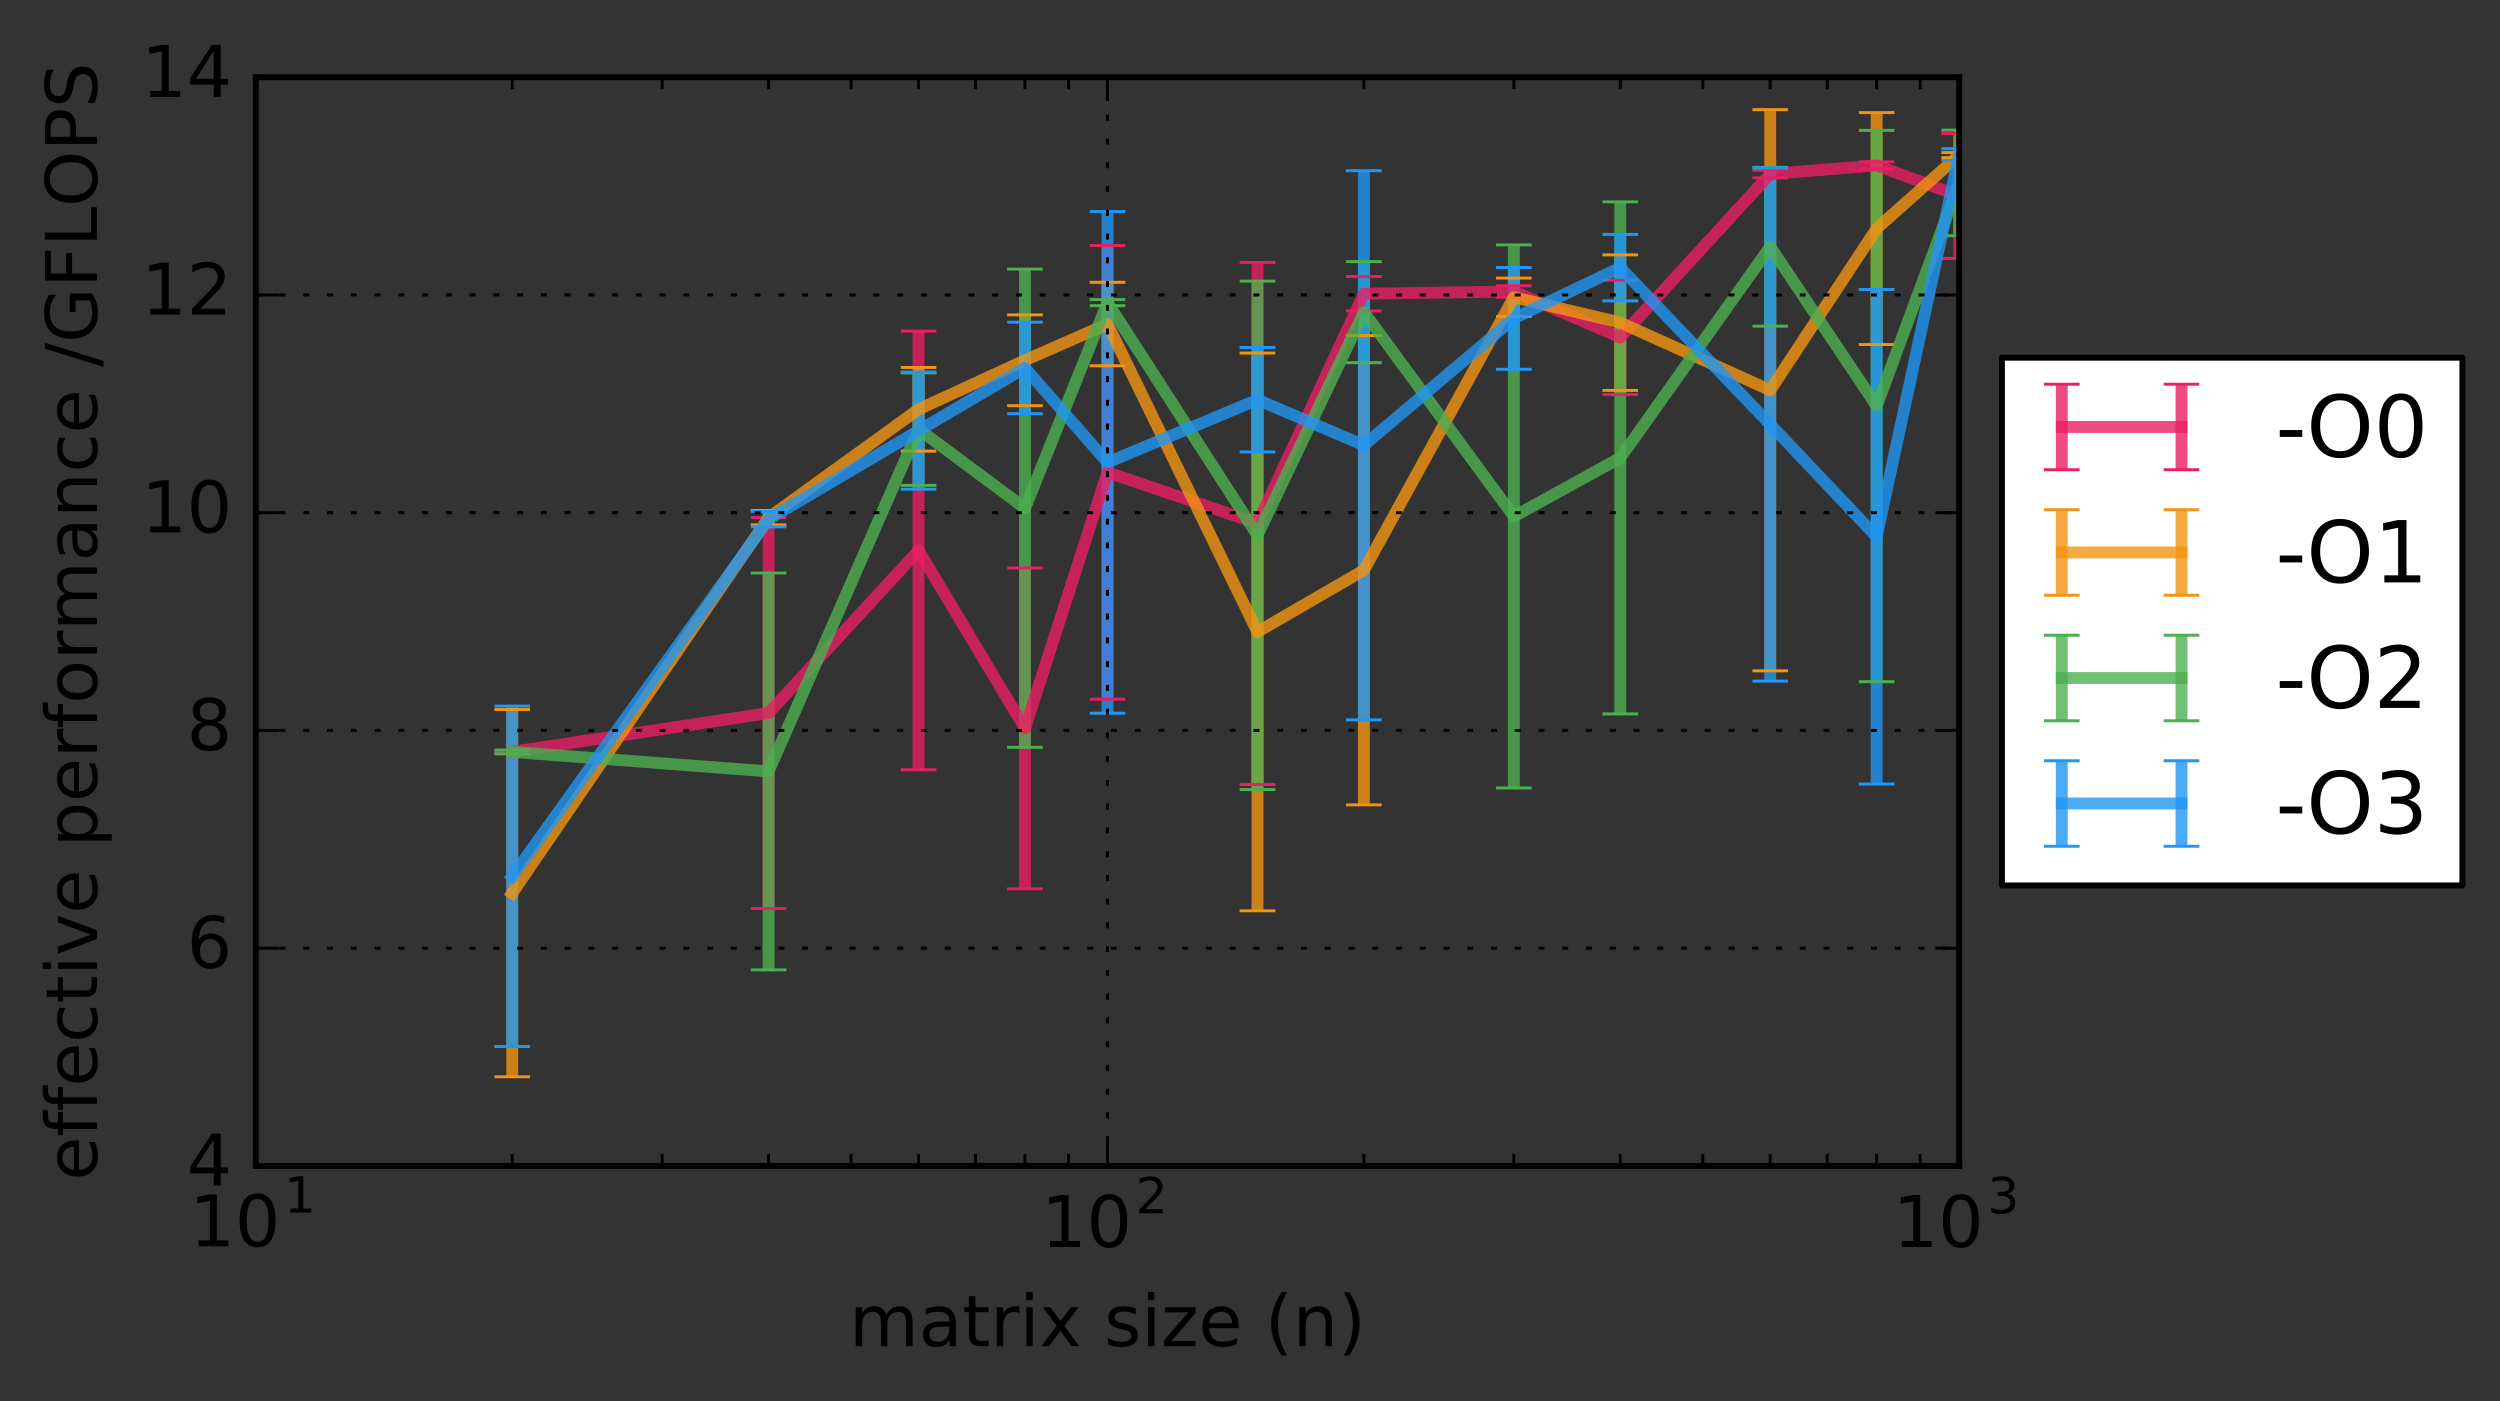 <?xml version="1.0" encoding="utf-8" standalone="no"?>
<!DOCTYPE svg PUBLIC "-//W3C//DTD SVG 1.1//EN"
  "http://www.w3.org/Graphics/SVG/1.1/DTD/svg11.dtd">
<!-- Created with matplotlib (http://matplotlib.org/) -->
<svg height="236pt" version="1.1" viewBox="0 0 421 236" width="421pt" xmlns="http://www.w3.org/2000/svg" xmlns:xlink="http://www.w3.org/1999/xlink">
 <rect x="0" y="0" width="421" height="236" fill="#333333" stroke="none"/>
 <defs>
  <style type="text/css">
*{stroke-linecap:butt;stroke-linejoin:round;stroke-miterlimit:100000;}
  </style>
 </defs>
 <g id="figure_1">
  <g id="patch_1">
   <path d="M -0 236.391 
L 421.863 236.391 
L 421.863 0 
L -0 0 
L -0 236.391 
z
" style="fill:none;"/>
  </g>
  <g id="axes_1">
   <g id="patch_2">
    <path d="M 43.084 196.337 
L 329.926 196.337 
L 329.926 13.007 
L 43.084 13.007 
L 43.084 196.337 
z
" style="fill:none;"/>
   </g>
   <g id="LineCollection_1">
    <path clip-path="url(#p78a0dc69a9)" d="M 86.258 126.725 
L 86.258 126.477 
" style="fill:none;stroke:#e91e63;stroke-opacity:0.8;stroke-width:2.0;"/>
    <path clip-path="url(#p78a0dc69a9)" d="M 129.432 152.987 
L 129.432 87.166 
" style="fill:none;stroke:#e91e63;stroke-opacity:0.8;stroke-width:2.0;"/>
    <path clip-path="url(#p78a0dc69a9)" d="M 154.687 129.633 
L 154.687 55.765 
" style="fill:none;stroke:#e91e63;stroke-opacity:0.8;stroke-width:2.0;"/>
    <path clip-path="url(#p78a0dc69a9)" d="M 172.606 149.685 
L 172.606 95.649 
" style="fill:none;stroke:#e91e63;stroke-opacity:0.8;stroke-width:2.0;"/>
    <path clip-path="url(#p78a0dc69a9)" d="M 186.505 117.737 
L 186.505 41.341 
" style="fill:none;stroke:#e91e63;stroke-opacity:0.8;stroke-width:2.0;"/>
    <path clip-path="url(#p78a0dc69a9)" d="M 211.76 132.099 
L 211.76 44.199 
" style="fill:none;stroke:#e91e63;stroke-opacity:0.8;stroke-width:2.0;"/>
    <path clip-path="url(#p78a0dc69a9)" d="M 229.679 52.353 
L 229.679 46.567 
" style="fill:none;stroke:#e91e63;stroke-opacity:0.8;stroke-width:2.0;"/>
    <path clip-path="url(#p78a0dc69a9)" d="M 254.934 50.046 
L 254.934 48.116 
" style="fill:none;stroke:#e91e63;stroke-opacity:0.8;stroke-width:2.0;"/>
    <path clip-path="url(#p78a0dc69a9)" d="M 272.853 66.451 
L 272.853 47.186 
" style="fill:none;stroke:#e91e63;stroke-opacity:0.8;stroke-width:2.0;"/>
    <path clip-path="url(#p78a0dc69a9)" d="M 298.108 29.957 
L 298.108 28.657 
" style="fill:none;stroke:#e91e63;stroke-opacity:0.8;stroke-width:2.0;"/>
    <path clip-path="url(#p78a0dc69a9)" d="M 316.027 28.432 
L 316.027 27.264 
" style="fill:none;stroke:#e91e63;stroke-opacity:0.8;stroke-width:2.0;"/>
    <path clip-path="url(#p78a0dc69a9)" d="M 329.926 43.524 
L 329.926 22.502 
" style="fill:none;stroke:#e91e63;stroke-opacity:0.8;stroke-width:2.0;"/>
   </g>
   <g id="LineCollection_2">
    <path clip-path="url(#p78a0dc69a9)" d="M 86.258 181.335 
L 86.258 119.477 
" style="fill:none;stroke:#f29312;stroke-opacity:0.8;stroke-width:2.0;"/>
    <path clip-path="url(#p78a0dc69a9)" d="M 129.432 88.394 
L 129.432 85.96 
" style="fill:none;stroke:#f29312;stroke-opacity:0.8;stroke-width:2.0;"/>
    <path clip-path="url(#p78a0dc69a9)" d="M 154.687 75.964 
L 154.687 61.884 
" style="fill:none;stroke:#f29312;stroke-opacity:0.8;stroke-width:2.0;"/>
    <path clip-path="url(#p78a0dc69a9)" d="M 172.606 68.314 
L 172.606 53.024 
" style="fill:none;stroke:#f29312;stroke-opacity:0.8;stroke-width:2.0;"/>
    <path clip-path="url(#p78a0dc69a9)" d="M 186.505 61.595 
L 186.505 47.539 
" style="fill:none;stroke:#f29312;stroke-opacity:0.8;stroke-width:2.0;"/>
    <path clip-path="url(#p78a0dc69a9)" d="M 211.76 153.376 
L 211.76 59.449 
" style="fill:none;stroke:#f29312;stroke-opacity:0.8;stroke-width:2.0;"/>
    <path clip-path="url(#p78a0dc69a9)" d="M 229.679 135.537 
L 229.679 56.507 
" style="fill:none;stroke:#f29312;stroke-opacity:0.8;stroke-width:2.0;"/>
    <path clip-path="url(#p78a0dc69a9)" d="M 254.934 53.292 
L 254.934 46.825 
" style="fill:none;stroke:#f29312;stroke-opacity:0.8;stroke-width:2.0;"/>
    <path clip-path="url(#p78a0dc69a9)" d="M 272.853 65.741 
L 272.853 42.912 
" style="fill:none;stroke:#f29312;stroke-opacity:0.8;stroke-width:2.0;"/>
    <path clip-path="url(#p78a0dc69a9)" d="M 298.108 112.968 
L 298.108 18.462 
" style="fill:none;stroke:#f29312;stroke-opacity:0.8;stroke-width:2.0;"/>
    <path clip-path="url(#p78a0dc69a9)" d="M 316.027 58.019 
L 316.027 18.96 
" style="fill:none;stroke:#f29312;stroke-opacity:0.8;stroke-width:2.0;"/>
    <path clip-path="url(#p78a0dc69a9)" d="M 329.926 26.552 
L 329.926 25.69 
" style="fill:none;stroke:#f29312;stroke-opacity:0.8;stroke-width:2.0;"/>
   </g>
   <g id="LineCollection_3">
    <path clip-path="url(#p78a0dc69a9)" d="M 86.258 126.943 
L 86.258 126.31 
" style="fill:none;stroke:#4caf50;stroke-opacity:0.8;stroke-width:2.0;"/>
    <path clip-path="url(#p78a0dc69a9)" d="M 129.432 163.326 
L 129.432 96.494 
" style="fill:none;stroke:#4caf50;stroke-opacity:0.8;stroke-width:2.0;"/>
    <path clip-path="url(#p78a0dc69a9)" d="M 154.687 81.73 
L 154.687 62.795 
" style="fill:none;stroke:#4caf50;stroke-opacity:0.8;stroke-width:2.0;"/>
    <path clip-path="url(#p78a0dc69a9)" d="M 172.606 125.853 
L 172.606 45.32 
" style="fill:none;stroke:#4caf50;stroke-opacity:0.8;stroke-width:2.0;"/>
    <path clip-path="url(#p78a0dc69a9)" d="M 186.505 51.479 
L 186.505 50.453 
" style="fill:none;stroke:#4caf50;stroke-opacity:0.8;stroke-width:2.0;"/>
    <path clip-path="url(#p78a0dc69a9)" d="M 211.76 132.962 
L 211.76 47.341 
" style="fill:none;stroke:#4caf50;stroke-opacity:0.8;stroke-width:2.0;"/>
    <path clip-path="url(#p78a0dc69a9)" d="M 229.679 61.08 
L 229.679 44.061 
" style="fill:none;stroke:#4caf50;stroke-opacity:0.8;stroke-width:2.0;"/>
    <path clip-path="url(#p78a0dc69a9)" d="M 254.934 132.692 
L 254.934 41.238 
" style="fill:none;stroke:#4caf50;stroke-opacity:0.8;stroke-width:2.0;"/>
    <path clip-path="url(#p78a0dc69a9)" d="M 272.853 120.222 
L 272.853 33.992 
" style="fill:none;stroke:#4caf50;stroke-opacity:0.8;stroke-width:2.0;"/>
    <path clip-path="url(#p78a0dc69a9)" d="M 298.108 54.92 
L 298.108 28.18 
" style="fill:none;stroke:#4caf50;stroke-opacity:0.8;stroke-width:2.0;"/>
    <path clip-path="url(#p78a0dc69a9)" d="M 316.027 114.801 
L 316.027 21.952 
" style="fill:none;stroke:#4caf50;stroke-opacity:0.8;stroke-width:2.0;"/>
    <path clip-path="url(#p78a0dc69a9)" d="M 329.926 39.7 
L 329.926 21.901 
" style="fill:none;stroke:#4caf50;stroke-opacity:0.8;stroke-width:2.0;"/>
   </g>
   <g id="LineCollection_4">
    <path clip-path="url(#p78a0dc69a9)" d="M 86.258 176.229 
L 86.258 118.901 
" style="fill:none;stroke:#2196f3;stroke-opacity:0.8;stroke-width:2.0;"/>
    <path clip-path="url(#p78a0dc69a9)" d="M 129.432 88.72 
L 129.432 86.128 
" style="fill:none;stroke:#2196f3;stroke-opacity:0.8;stroke-width:2.0;"/>
    <path clip-path="url(#p78a0dc69a9)" d="M 154.687 82.384 
L 154.687 62.653 
" style="fill:none;stroke:#2196f3;stroke-opacity:0.8;stroke-width:2.0;"/>
    <path clip-path="url(#p78a0dc69a9)" d="M 172.606 69.669 
L 172.606 54.259 
" style="fill:none;stroke:#2196f3;stroke-opacity:0.8;stroke-width:2.0;"/>
    <path clip-path="url(#p78a0dc69a9)" d="M 186.505 120.111 
L 186.505 35.626 
" style="fill:none;stroke:#2196f3;stroke-opacity:0.8;stroke-width:2.0;"/>
    <path clip-path="url(#p78a0dc69a9)" d="M 211.76 76.111 
L 211.76 58.519 
" style="fill:none;stroke:#2196f3;stroke-opacity:0.8;stroke-width:2.0;"/>
    <path clip-path="url(#p78a0dc69a9)" d="M 229.679 121.233 
L 229.679 28.747 
" style="fill:none;stroke:#2196f3;stroke-opacity:0.8;stroke-width:2.0;"/>
    <path clip-path="url(#p78a0dc69a9)" d="M 254.934 62.188 
L 254.934 45.047 
" style="fill:none;stroke:#2196f3;stroke-opacity:0.8;stroke-width:2.0;"/>
    <path clip-path="url(#p78a0dc69a9)" d="M 272.853 50.674 
L 272.853 39.474 
" style="fill:none;stroke:#2196f3;stroke-opacity:0.8;stroke-width:2.0;"/>
    <path clip-path="url(#p78a0dc69a9)" d="M 298.108 114.7 
L 298.108 28.278 
" style="fill:none;stroke:#2196f3;stroke-opacity:0.8;stroke-width:2.0;"/>
    <path clip-path="url(#p78a0dc69a9)" d="M 316.027 132.03 
L 316.027 48.753 
" style="fill:none;stroke:#2196f3;stroke-opacity:0.8;stroke-width:2.0;"/>
    <path clip-path="url(#p78a0dc69a9)" d="M 329.926 27.013 
L 329.926 25.039 
" style="fill:none;stroke:#2196f3;stroke-opacity:0.8;stroke-width:2.0;"/>
   </g>
   <g id="line2d_1">
    <defs>
     <path d="M 3 0 
L -3 -0 
" id="m185c772746" style="stroke:#e91e63;stroke-width:0.5;"/>
    </defs>
    <g clip-path="url(#p78a0dc69a9)">
     <use style="fill:#e91e63;opacity:0.8;stroke:#e91e63;stroke-width:0.5;" x="86.258" xlink:href="#m185c772746" y="126.725"/>
     <use style="fill:#e91e63;opacity:0.8;stroke:#e91e63;stroke-width:0.5;" x="129.432" xlink:href="#m185c772746" y="152.987"/>
     <use style="fill:#e91e63;opacity:0.8;stroke:#e91e63;stroke-width:0.5;" x="154.687" xlink:href="#m185c772746" y="129.633"/>
     <use style="fill:#e91e63;opacity:0.8;stroke:#e91e63;stroke-width:0.5;" x="172.606" xlink:href="#m185c772746" y="149.685"/>
     <use style="fill:#e91e63;opacity:0.8;stroke:#e91e63;stroke-width:0.5;" x="186.505" xlink:href="#m185c772746" y="117.737"/>
     <use style="fill:#e91e63;opacity:0.8;stroke:#e91e63;stroke-width:0.5;" x="211.76" xlink:href="#m185c772746" y="132.099"/>
     <use style="fill:#e91e63;opacity:0.8;stroke:#e91e63;stroke-width:0.5;" x="229.679" xlink:href="#m185c772746" y="52.353"/>
     <use style="fill:#e91e63;opacity:0.8;stroke:#e91e63;stroke-width:0.5;" x="254.934" xlink:href="#m185c772746" y="50.046"/>
     <use style="fill:#e91e63;opacity:0.8;stroke:#e91e63;stroke-width:0.5;" x="272.853" xlink:href="#m185c772746" y="66.451"/>
     <use style="fill:#e91e63;opacity:0.8;stroke:#e91e63;stroke-width:0.5;" x="298.108" xlink:href="#m185c772746" y="29.957"/>
     <use style="fill:#e91e63;opacity:0.8;stroke:#e91e63;stroke-width:0.5;" x="316.027" xlink:href="#m185c772746" y="28.432"/>
     <use style="fill:#e91e63;opacity:0.8;stroke:#e91e63;stroke-width:0.5;" x="329.926" xlink:href="#m185c772746" y="43.524"/>
    </g>
   </g>
   <g id="line2d_2">
    <g clip-path="url(#p78a0dc69a9)">
     <use style="fill:#e91e63;opacity:0.8;stroke:#e91e63;stroke-width:0.5;" x="86.258" xlink:href="#m185c772746" y="126.477"/>
     <use style="fill:#e91e63;opacity:0.8;stroke:#e91e63;stroke-width:0.5;" x="129.432" xlink:href="#m185c772746" y="87.166"/>
     <use style="fill:#e91e63;opacity:0.8;stroke:#e91e63;stroke-width:0.5;" x="154.687" xlink:href="#m185c772746" y="55.765"/>
     <use style="fill:#e91e63;opacity:0.8;stroke:#e91e63;stroke-width:0.5;" x="172.606" xlink:href="#m185c772746" y="95.649"/>
     <use style="fill:#e91e63;opacity:0.8;stroke:#e91e63;stroke-width:0.5;" x="186.505" xlink:href="#m185c772746" y="41.341"/>
     <use style="fill:#e91e63;opacity:0.8;stroke:#e91e63;stroke-width:0.5;" x="211.76" xlink:href="#m185c772746" y="44.199"/>
     <use style="fill:#e91e63;opacity:0.8;stroke:#e91e63;stroke-width:0.5;" x="229.679" xlink:href="#m185c772746" y="46.567"/>
     <use style="fill:#e91e63;opacity:0.8;stroke:#e91e63;stroke-width:0.5;" x="254.934" xlink:href="#m185c772746" y="48.116"/>
     <use style="fill:#e91e63;opacity:0.8;stroke:#e91e63;stroke-width:0.5;" x="272.853" xlink:href="#m185c772746" y="47.186"/>
     <use style="fill:#e91e63;opacity:0.8;stroke:#e91e63;stroke-width:0.5;" x="298.108" xlink:href="#m185c772746" y="28.657"/>
     <use style="fill:#e91e63;opacity:0.8;stroke:#e91e63;stroke-width:0.5;" x="316.027" xlink:href="#m185c772746" y="27.264"/>
     <use style="fill:#e91e63;opacity:0.8;stroke:#e91e63;stroke-width:0.5;" x="329.926" xlink:href="#m185c772746" y="22.502"/>
    </g>
   </g>
   <g id="line2d_3">
    <path clip-path="url(#p78a0dc69a9)" d="M 86.258 126.601 
L 129.432 120.077 
L 154.687 92.699 
L 172.606 122.667 
L 186.505 79.539 
L 211.76 88.149 
L 229.679 49.46 
L 254.934 49.081 
L 272.853 56.819 
L 298.108 29.307 
L 316.027 27.848 
L 329.926 33.013 
" style="fill:none;opacity:0.8;stroke:#e91e63;stroke-linecap:square;stroke-width:2.0;"/>
   </g>
   <g id="line2d_4">
    <defs>
     <path d="M 3 0 
L -3 -0 
" id="mb2350e324a" style="stroke:#f29312;stroke-width:0.5;"/>
    </defs>
    <g clip-path="url(#p78a0dc69a9)">
     <use style="fill:#f29312;opacity:0.8;stroke:#f29312;stroke-width:0.5;" x="86.258" xlink:href="#mb2350e324a" y="181.335"/>
     <use style="fill:#f29312;opacity:0.8;stroke:#f29312;stroke-width:0.5;" x="129.432" xlink:href="#mb2350e324a" y="88.394"/>
     <use style="fill:#f29312;opacity:0.8;stroke:#f29312;stroke-width:0.5;" x="154.687" xlink:href="#mb2350e324a" y="75.964"/>
     <use style="fill:#f29312;opacity:0.8;stroke:#f29312;stroke-width:0.5;" x="172.606" xlink:href="#mb2350e324a" y="68.314"/>
     <use style="fill:#f29312;opacity:0.8;stroke:#f29312;stroke-width:0.5;" x="186.505" xlink:href="#mb2350e324a" y="61.595"/>
     <use style="fill:#f29312;opacity:0.8;stroke:#f29312;stroke-width:0.5;" x="211.76" xlink:href="#mb2350e324a" y="153.376"/>
     <use style="fill:#f29312;opacity:0.8;stroke:#f29312;stroke-width:0.5;" x="229.679" xlink:href="#mb2350e324a" y="135.537"/>
     <use style="fill:#f29312;opacity:0.8;stroke:#f29312;stroke-width:0.5;" x="254.934" xlink:href="#mb2350e324a" y="53.292"/>
     <use style="fill:#f29312;opacity:0.8;stroke:#f29312;stroke-width:0.5;" x="272.853" xlink:href="#mb2350e324a" y="65.741"/>
     <use style="fill:#f29312;opacity:0.8;stroke:#f29312;stroke-width:0.5;" x="298.108" xlink:href="#mb2350e324a" y="112.968"/>
     <use style="fill:#f29312;opacity:0.8;stroke:#f29312;stroke-width:0.5;" x="316.027" xlink:href="#mb2350e324a" y="58.019"/>
     <use style="fill:#f29312;opacity:0.8;stroke:#f29312;stroke-width:0.5;" x="329.926" xlink:href="#mb2350e324a" y="26.552"/>
    </g>
   </g>
   <g id="line2d_5">
    <g clip-path="url(#p78a0dc69a9)">
     <use style="fill:#f29312;opacity:0.8;stroke:#f29312;stroke-width:0.5;" x="86.258" xlink:href="#mb2350e324a" y="119.477"/>
     <use style="fill:#f29312;opacity:0.8;stroke:#f29312;stroke-width:0.5;" x="129.432" xlink:href="#mb2350e324a" y="85.96"/>
     <use style="fill:#f29312;opacity:0.8;stroke:#f29312;stroke-width:0.5;" x="154.687" xlink:href="#mb2350e324a" y="61.884"/>
     <use style="fill:#f29312;opacity:0.8;stroke:#f29312;stroke-width:0.5;" x="172.606" xlink:href="#mb2350e324a" y="53.024"/>
     <use style="fill:#f29312;opacity:0.8;stroke:#f29312;stroke-width:0.5;" x="186.505" xlink:href="#mb2350e324a" y="47.539"/>
     <use style="fill:#f29312;opacity:0.8;stroke:#f29312;stroke-width:0.5;" x="211.76" xlink:href="#mb2350e324a" y="59.449"/>
     <use style="fill:#f29312;opacity:0.8;stroke:#f29312;stroke-width:0.5;" x="229.679" xlink:href="#mb2350e324a" y="56.507"/>
     <use style="fill:#f29312;opacity:0.8;stroke:#f29312;stroke-width:0.5;" x="254.934" xlink:href="#mb2350e324a" y="46.825"/>
     <use style="fill:#f29312;opacity:0.8;stroke:#f29312;stroke-width:0.5;" x="272.853" xlink:href="#mb2350e324a" y="42.912"/>
     <use style="fill:#f29312;opacity:0.8;stroke:#f29312;stroke-width:0.5;" x="298.108" xlink:href="#mb2350e324a" y="18.462"/>
     <use style="fill:#f29312;opacity:0.8;stroke:#f29312;stroke-width:0.5;" x="316.027" xlink:href="#mb2350e324a" y="18.96"/>
     <use style="fill:#f29312;opacity:0.8;stroke:#f29312;stroke-width:0.5;" x="329.926" xlink:href="#mb2350e324a" y="25.69"/>
    </g>
   </g>
   <g id="line2d_6">
    <path clip-path="url(#p78a0dc69a9)" d="M 86.258 150.406 
L 129.432 87.177 
L 154.687 68.924 
L 172.606 60.669 
L 186.505 54.567 
L 211.76 106.413 
L 229.679 96.022 
L 254.934 50.058 
L 272.853 54.326 
L 298.108 65.715 
L 316.027 38.489 
L 329.926 26.121 
" style="fill:none;opacity:0.8;stroke:#f29312;stroke-linecap:square;stroke-width:2.0;"/>
   </g>
   <g id="line2d_7">
    <defs>
     <path d="M 3 0 
L -3 -0 
" id="m6435962961" style="stroke:#4caf50;stroke-width:0.5;"/>
    </defs>
    <g clip-path="url(#p78a0dc69a9)">
     <use style="fill:#4caf50;opacity:0.8;stroke:#4caf50;stroke-width:0.5;" x="86.258" xlink:href="#m6435962961" y="126.943"/>
     <use style="fill:#4caf50;opacity:0.8;stroke:#4caf50;stroke-width:0.5;" x="129.432" xlink:href="#m6435962961" y="163.326"/>
     <use style="fill:#4caf50;opacity:0.8;stroke:#4caf50;stroke-width:0.5;" x="154.687" xlink:href="#m6435962961" y="81.73"/>
     <use style="fill:#4caf50;opacity:0.8;stroke:#4caf50;stroke-width:0.5;" x="172.606" xlink:href="#m6435962961" y="125.853"/>
     <use style="fill:#4caf50;opacity:0.8;stroke:#4caf50;stroke-width:0.5;" x="186.505" xlink:href="#m6435962961" y="51.479"/>
     <use style="fill:#4caf50;opacity:0.8;stroke:#4caf50;stroke-width:0.5;" x="211.76" xlink:href="#m6435962961" y="132.962"/>
     <use style="fill:#4caf50;opacity:0.8;stroke:#4caf50;stroke-width:0.5;" x="229.679" xlink:href="#m6435962961" y="61.08"/>
     <use style="fill:#4caf50;opacity:0.8;stroke:#4caf50;stroke-width:0.5;" x="254.934" xlink:href="#m6435962961" y="132.692"/>
     <use style="fill:#4caf50;opacity:0.8;stroke:#4caf50;stroke-width:0.5;" x="272.853" xlink:href="#m6435962961" y="120.222"/>
     <use style="fill:#4caf50;opacity:0.8;stroke:#4caf50;stroke-width:0.5;" x="298.108" xlink:href="#m6435962961" y="54.92"/>
     <use style="fill:#4caf50;opacity:0.8;stroke:#4caf50;stroke-width:0.5;" x="316.027" xlink:href="#m6435962961" y="114.801"/>
     <use style="fill:#4caf50;opacity:0.8;stroke:#4caf50;stroke-width:0.5;" x="329.926" xlink:href="#m6435962961" y="39.7"/>
    </g>
   </g>
   <g id="line2d_8">
    <g clip-path="url(#p78a0dc69a9)">
     <use style="fill:#4caf50;opacity:0.8;stroke:#4caf50;stroke-width:0.5;" x="86.258" xlink:href="#m6435962961" y="126.31"/>
     <use style="fill:#4caf50;opacity:0.8;stroke:#4caf50;stroke-width:0.5;" x="129.432" xlink:href="#m6435962961" y="96.494"/>
     <use style="fill:#4caf50;opacity:0.8;stroke:#4caf50;stroke-width:0.5;" x="154.687" xlink:href="#m6435962961" y="62.795"/>
     <use style="fill:#4caf50;opacity:0.8;stroke:#4caf50;stroke-width:0.5;" x="172.606" xlink:href="#m6435962961" y="45.32"/>
     <use style="fill:#4caf50;opacity:0.8;stroke:#4caf50;stroke-width:0.5;" x="186.505" xlink:href="#m6435962961" y="50.453"/>
     <use style="fill:#4caf50;opacity:0.8;stroke:#4caf50;stroke-width:0.5;" x="211.76" xlink:href="#m6435962961" y="47.341"/>
     <use style="fill:#4caf50;opacity:0.8;stroke:#4caf50;stroke-width:0.5;" x="229.679" xlink:href="#m6435962961" y="44.061"/>
     <use style="fill:#4caf50;opacity:0.8;stroke:#4caf50;stroke-width:0.5;" x="254.934" xlink:href="#m6435962961" y="41.238"/>
     <use style="fill:#4caf50;opacity:0.8;stroke:#4caf50;stroke-width:0.5;" x="272.853" xlink:href="#m6435962961" y="33.992"/>
     <use style="fill:#4caf50;opacity:0.8;stroke:#4caf50;stroke-width:0.5;" x="298.108" xlink:href="#m6435962961" y="28.18"/>
     <use style="fill:#4caf50;opacity:0.8;stroke:#4caf50;stroke-width:0.5;" x="316.027" xlink:href="#m6435962961" y="21.952"/>
     <use style="fill:#4caf50;opacity:0.8;stroke:#4caf50;stroke-width:0.5;" x="329.926" xlink:href="#m6435962961" y="21.901"/>
    </g>
   </g>
   <g id="line2d_9">
    <path clip-path="url(#p78a0dc69a9)" d="M 86.258 126.627 
L 129.432 129.91 
L 154.687 72.262 
L 172.606 85.587 
L 186.505 50.966 
L 211.76 90.151 
L 229.679 52.571 
L 254.934 86.965 
L 272.853 77.107 
L 298.108 41.55 
L 316.027 68.376 
L 329.926 30.8 
" style="fill:none;opacity:0.8;stroke:#4caf50;stroke-linecap:square;stroke-width:2.0;"/>
   </g>
   <g id="line2d_10">
    <defs>
     <path d="M 3 0 
L -3 -0 
" id="m610c980a3b" style="stroke:#2196f3;stroke-width:0.5;"/>
    </defs>
    <g clip-path="url(#p78a0dc69a9)">
     <use style="fill:#2196f3;opacity:0.8;stroke:#2196f3;stroke-width:0.5;" x="86.258" xlink:href="#m610c980a3b" y="176.229"/>
     <use style="fill:#2196f3;opacity:0.8;stroke:#2196f3;stroke-width:0.5;" x="129.432" xlink:href="#m610c980a3b" y="88.72"/>
     <use style="fill:#2196f3;opacity:0.8;stroke:#2196f3;stroke-width:0.5;" x="154.687" xlink:href="#m610c980a3b" y="82.384"/>
     <use style="fill:#2196f3;opacity:0.8;stroke:#2196f3;stroke-width:0.5;" x="172.606" xlink:href="#m610c980a3b" y="69.669"/>
     <use style="fill:#2196f3;opacity:0.8;stroke:#2196f3;stroke-width:0.5;" x="186.505" xlink:href="#m610c980a3b" y="120.111"/>
     <use style="fill:#2196f3;opacity:0.8;stroke:#2196f3;stroke-width:0.5;" x="211.76" xlink:href="#m610c980a3b" y="76.111"/>
     <use style="fill:#2196f3;opacity:0.8;stroke:#2196f3;stroke-width:0.5;" x="229.679" xlink:href="#m610c980a3b" y="121.233"/>
     <use style="fill:#2196f3;opacity:0.8;stroke:#2196f3;stroke-width:0.5;" x="254.934" xlink:href="#m610c980a3b" y="62.188"/>
     <use style="fill:#2196f3;opacity:0.8;stroke:#2196f3;stroke-width:0.5;" x="272.853" xlink:href="#m610c980a3b" y="50.674"/>
     <use style="fill:#2196f3;opacity:0.8;stroke:#2196f3;stroke-width:0.5;" x="298.108" xlink:href="#m610c980a3b" y="114.7"/>
     <use style="fill:#2196f3;opacity:0.8;stroke:#2196f3;stroke-width:0.5;" x="316.027" xlink:href="#m610c980a3b" y="132.03"/>
     <use style="fill:#2196f3;opacity:0.8;stroke:#2196f3;stroke-width:0.5;" x="329.926" xlink:href="#m610c980a3b" y="27.013"/>
    </g>
   </g>
   <g id="line2d_11">
    <g clip-path="url(#p78a0dc69a9)">
     <use style="fill:#2196f3;opacity:0.8;stroke:#2196f3;stroke-width:0.5;" x="86.258" xlink:href="#m610c980a3b" y="118.901"/>
     <use style="fill:#2196f3;opacity:0.8;stroke:#2196f3;stroke-width:0.5;" x="129.432" xlink:href="#m610c980a3b" y="86.128"/>
     <use style="fill:#2196f3;opacity:0.8;stroke:#2196f3;stroke-width:0.5;" x="154.687" xlink:href="#m610c980a3b" y="62.653"/>
     <use style="fill:#2196f3;opacity:0.8;stroke:#2196f3;stroke-width:0.5;" x="172.606" xlink:href="#m610c980a3b" y="54.259"/>
     <use style="fill:#2196f3;opacity:0.8;stroke:#2196f3;stroke-width:0.5;" x="186.505" xlink:href="#m610c980a3b" y="35.626"/>
     <use style="fill:#2196f3;opacity:0.8;stroke:#2196f3;stroke-width:0.5;" x="211.76" xlink:href="#m610c980a3b" y="58.519"/>
     <use style="fill:#2196f3;opacity:0.8;stroke:#2196f3;stroke-width:0.5;" x="229.679" xlink:href="#m610c980a3b" y="28.747"/>
     <use style="fill:#2196f3;opacity:0.8;stroke:#2196f3;stroke-width:0.5;" x="254.934" xlink:href="#m610c980a3b" y="45.047"/>
     <use style="fill:#2196f3;opacity:0.8;stroke:#2196f3;stroke-width:0.5;" x="272.853" xlink:href="#m610c980a3b" y="39.474"/>
     <use style="fill:#2196f3;opacity:0.8;stroke:#2196f3;stroke-width:0.5;" x="298.108" xlink:href="#m610c980a3b" y="28.278"/>
     <use style="fill:#2196f3;opacity:0.8;stroke:#2196f3;stroke-width:0.5;" x="316.027" xlink:href="#m610c980a3b" y="48.753"/>
     <use style="fill:#2196f3;opacity:0.8;stroke:#2196f3;stroke-width:0.5;" x="329.926" xlink:href="#m610c980a3b" y="25.039"/>
    </g>
   </g>
   <g id="line2d_12">
    <path clip-path="url(#p78a0dc69a9)" d="M 86.258 147.565 
L 129.432 87.424 
L 154.687 72.518 
L 172.606 61.964 
L 186.505 77.868 
L 211.76 67.315 
L 229.679 74.99 
L 254.934 53.617 
L 272.853 45.074 
L 298.108 71.489 
L 316.027 90.391 
L 329.926 26.026 
" style="fill:none;opacity:0.8;stroke:#2196f3;stroke-linecap:square;stroke-width:2.0;"/>
   </g>
   <g id="patch_3">
    <path d="M 43.084 196.337 
L 43.084 13.007 
" style="fill:none;stroke:#000000;stroke-linecap:square;stroke-linejoin:miter;"/>
   </g>
   <g id="patch_4">
    <path d="M 329.926 196.337 
L 329.926 13.007 
" style="fill:none;stroke:#000000;stroke-linecap:square;stroke-linejoin:miter;"/>
   </g>
   <g id="patch_5">
    <path d="M 43.084 196.337 
L 329.926 196.337 
" style="fill:none;stroke:#000000;stroke-linecap:square;stroke-linejoin:miter;"/>
   </g>
   <g id="patch_6">
    <path d="M 43.084 13.007 
L 329.926 13.007 
" style="fill:none;stroke:#000000;stroke-linecap:square;stroke-linejoin:miter;"/>
   </g>
   <g id="matplotlib.axis_1">
    <g id="xtick_1">
     <g id="line2d_13">
      <path clip-path="url(#p78a0dc69a9)" d="M 43.084 196.337 
L 43.084 13.007 
" style="fill:none;stroke:#000000;stroke-dasharray:1,3;stroke-dashoffset:0.0;stroke-width:0.5;"/>
     </g>
     <g id="line2d_14">
      <defs>
       <path d="M 0 0 
L 0 -4 
" id="m19fafec656" style="stroke:#000000;stroke-width:0.5;"/>
      </defs>
      <g>
       <use style="stroke:#000000;stroke-width:0.5;" x="43.084" xlink:href="#m19fafec656" y="196.337"/>
      </g>
     </g>
     <g id="line2d_15">
      <defs>
       <path d="M 0 0 
L 0 4 
" id="m7dd5da7f11" style="stroke:#000000;stroke-width:0.5;"/>
      </defs>
      <g>
       <use style="stroke:#000000;stroke-width:0.5;" x="43.084" xlink:href="#m7dd5da7f11" y="13.007"/>
      </g>
     </g>
     <g id="text_1">
      <!-- $\mathdefault{10^{1}}$ -->
      <defs>
       <path d="M 12.406 8.297 
L 28.516 8.297 
L 28.516 63.922 
L 10.984 60.406 
L 10.984 69.391 
L 28.422 72.906 
L 38.281 72.906 
L 38.281 8.297 
L 54.391 8.297 
L 54.391 0 
L 12.406 0 
z
" id="BitstreamVeraSans-Roman-31"/>
       <path d="M 31.781 66.406 
Q 24.172 66.406 20.328 58.906 
Q 16.5 51.422 16.5 36.375 
Q 16.5 21.391 20.328 13.891 
Q 24.172 6.391 31.781 6.391 
Q 39.453 6.391 43.281 13.891 
Q 47.125 21.391 47.125 36.375 
Q 47.125 51.422 43.281 58.906 
Q 39.453 66.406 31.781 66.406 
M 31.781 74.219 
Q 44.047 74.219 50.516 64.516 
Q 56.984 54.828 56.984 36.375 
Q 56.984 17.969 50.516 8.266 
Q 44.047 -1.422 31.781 -1.422 
Q 19.531 -1.422 13.062 8.266 
Q 6.594 17.969 6.594 36.375 
Q 6.594 54.828 13.062 64.516 
Q 19.531 74.219 31.781 74.219 
" id="BitstreamVeraSans-Roman-30"/>
      </defs>
      <g transform="translate(31.924 209.961)scale(0.12 -0.12)">
       <use transform="translate(0.0 0.716)" xlink:href="#BitstreamVeraSans-Roman-31"/>
       <use transform="translate(63.623 0.716)" xlink:href="#BitstreamVeraSans-Roman-30"/>
       <use transform="translate(132.759 47.966)scale(0.7)" xlink:href="#BitstreamVeraSans-Roman-31"/>
      </g>
     </g>
    </g>
    <g id="xtick_2">
     <g id="line2d_16">
      <path clip-path="url(#p78a0dc69a9)" d="M 186.505 196.337 
L 186.505 13.007 
" style="fill:none;stroke:#000000;stroke-dasharray:1,3;stroke-dashoffset:0.0;stroke-width:0.5;"/>
     </g>
     <g id="line2d_17">
      <g>
       <use style="stroke:#000000;stroke-width:0.5;" x="186.505" xlink:href="#m19fafec656" y="196.337"/>
      </g>
     </g>
     <g id="line2d_18">
      <g>
       <use style="stroke:#000000;stroke-width:0.5;" x="186.505" xlink:href="#m7dd5da7f11" y="13.007"/>
      </g>
     </g>
     <g id="text_2">
      <!-- $\mathdefault{10^{2}}$ -->
      <defs>
       <path d="M 19.188 8.297 
L 53.609 8.297 
L 53.609 0 
L 7.328 0 
L 7.328 8.297 
Q 12.938 14.109 22.625 23.891 
Q 32.328 33.688 34.812 36.531 
Q 39.547 41.844 41.422 45.531 
Q 43.312 49.219 43.312 52.781 
Q 43.312 58.594 39.234 62.25 
Q 35.156 65.922 28.609 65.922 
Q 23.969 65.922 18.812 64.312 
Q 13.672 62.703 7.812 59.422 
L 7.812 69.391 
Q 13.766 71.781 18.938 73 
Q 24.125 74.219 28.422 74.219 
Q 39.75 74.219 46.484 68.547 
Q 53.219 62.891 53.219 53.422 
Q 53.219 48.922 51.531 44.891 
Q 49.859 40.875 45.406 35.406 
Q 44.188 33.984 37.641 27.219 
Q 31.109 20.453 19.188 8.297 
" id="BitstreamVeraSans-Roman-32"/>
      </defs>
      <g transform="translate(175.345 210.081)scale(0.12 -0.12)">
       <use transform="translate(0.0 0.797)" xlink:href="#BitstreamVeraSans-Roman-31"/>
       <use transform="translate(63.623 0.797)" xlink:href="#BitstreamVeraSans-Roman-30"/>
       <use transform="translate(132.759 48.047)scale(0.7)" xlink:href="#BitstreamVeraSans-Roman-32"/>
      </g>
     </g>
    </g>
    <g id="xtick_3">
     <g id="line2d_19">
      <path clip-path="url(#p78a0dc69a9)" d="M 329.926 196.337 
L 329.926 13.007 
" style="fill:none;stroke:#000000;stroke-dasharray:1,3;stroke-dashoffset:0.0;stroke-width:0.5;"/>
     </g>
     <g id="line2d_20">
      <g>
       <use style="stroke:#000000;stroke-width:0.5;" x="329.926" xlink:href="#m19fafec656" y="196.337"/>
      </g>
     </g>
     <g id="line2d_21">
      <g>
       <use style="stroke:#000000;stroke-width:0.5;" x="329.926" xlink:href="#m7dd5da7f11" y="13.007"/>
      </g>
     </g>
     <g id="text_3">
      <!-- $\mathdefault{10^{3}}$ -->
      <defs>
       <path d="M 40.578 39.312 
Q 47.656 37.797 51.625 33 
Q 55.609 28.219 55.609 21.188 
Q 55.609 10.406 48.188 4.484 
Q 40.766 -1.422 27.094 -1.422 
Q 22.516 -1.422 17.656 -0.516 
Q 12.797 0.391 7.625 2.203 
L 7.625 11.719 
Q 11.719 9.328 16.594 8.109 
Q 21.484 6.891 26.812 6.891 
Q 36.078 6.891 40.938 10.547 
Q 45.797 14.203 45.797 21.188 
Q 45.797 27.641 41.281 31.266 
Q 36.766 34.906 28.719 34.906 
L 20.219 34.906 
L 20.219 43.016 
L 29.109 43.016 
Q 36.375 43.016 40.234 45.922 
Q 44.094 48.828 44.094 54.297 
Q 44.094 59.906 40.109 62.906 
Q 36.141 65.922 28.719 65.922 
Q 24.656 65.922 20.016 65.031 
Q 15.375 64.156 9.812 62.312 
L 9.812 71.094 
Q 15.438 72.656 20.344 73.438 
Q 25.25 74.219 29.594 74.219 
Q 40.828 74.219 47.359 69.109 
Q 53.906 64.016 53.906 55.328 
Q 53.906 49.266 50.438 45.094 
Q 46.969 40.922 40.578 39.312 
" id="BitstreamVeraSans-Roman-33"/>
      </defs>
      <g transform="translate(318.766 210.081)scale(0.12 -0.12)">
       <use transform="translate(0.0 0.797)" xlink:href="#BitstreamVeraSans-Roman-31"/>
       <use transform="translate(63.623 0.797)" xlink:href="#BitstreamVeraSans-Roman-30"/>
       <use transform="translate(132.759 48.047)scale(0.7)" xlink:href="#BitstreamVeraSans-Roman-33"/>
      </g>
     </g>
    </g>
    <g id="xtick_4">
     <g id="line2d_22">
      <defs>
       <path d="M 0 0 
L 0 -2 
" id="mc0d05773c2" style="stroke:#000000;stroke-width:0.5;"/>
      </defs>
      <g>
       <use style="stroke:#000000;stroke-width:0.5;" x="86.258" xlink:href="#mc0d05773c2" y="196.337"/>
      </g>
     </g>
     <g id="line2d_23">
      <defs>
       <path d="M 0 0 
L 0 2 
" id="m4d3628af1d" style="stroke:#000000;stroke-width:0.5;"/>
      </defs>
      <g>
       <use style="stroke:#000000;stroke-width:0.5;" x="86.258" xlink:href="#m4d3628af1d" y="13.007"/>
      </g>
     </g>
    </g>
    <g id="xtick_5">
     <g id="line2d_24">
      <g>
       <use style="stroke:#000000;stroke-width:0.5;" x="111.513" xlink:href="#mc0d05773c2" y="196.337"/>
      </g>
     </g>
     <g id="line2d_25">
      <g>
       <use style="stroke:#000000;stroke-width:0.5;" x="111.513" xlink:href="#m4d3628af1d" y="13.007"/>
      </g>
     </g>
    </g>
    <g id="xtick_6">
     <g id="line2d_26">
      <g>
       <use style="stroke:#000000;stroke-width:0.5;" x="129.432" xlink:href="#mc0d05773c2" y="196.337"/>
      </g>
     </g>
     <g id="line2d_27">
      <g>
       <use style="stroke:#000000;stroke-width:0.5;" x="129.432" xlink:href="#m4d3628af1d" y="13.007"/>
      </g>
     </g>
    </g>
    <g id="xtick_7">
     <g id="line2d_28">
      <g>
       <use style="stroke:#000000;stroke-width:0.5;" x="143.331" xlink:href="#mc0d05773c2" y="196.337"/>
      </g>
     </g>
     <g id="line2d_29">
      <g>
       <use style="stroke:#000000;stroke-width:0.5;" x="143.331" xlink:href="#m4d3628af1d" y="13.007"/>
      </g>
     </g>
    </g>
    <g id="xtick_8">
     <g id="line2d_30">
      <g>
       <use style="stroke:#000000;stroke-width:0.5;" x="154.687" xlink:href="#mc0d05773c2" y="196.337"/>
      </g>
     </g>
     <g id="line2d_31">
      <g>
       <use style="stroke:#000000;stroke-width:0.5;" x="154.687" xlink:href="#m4d3628af1d" y="13.007"/>
      </g>
     </g>
    </g>
    <g id="xtick_9">
     <g id="line2d_32">
      <g>
       <use style="stroke:#000000;stroke-width:0.5;" x="164.289" xlink:href="#mc0d05773c2" y="196.337"/>
      </g>
     </g>
     <g id="line2d_33">
      <g>
       <use style="stroke:#000000;stroke-width:0.5;" x="164.289" xlink:href="#m4d3628af1d" y="13.007"/>
      </g>
     </g>
    </g>
    <g id="xtick_10">
     <g id="line2d_34">
      <g>
       <use style="stroke:#000000;stroke-width:0.5;" x="172.606" xlink:href="#mc0d05773c2" y="196.337"/>
      </g>
     </g>
     <g id="line2d_35">
      <g>
       <use style="stroke:#000000;stroke-width:0.5;" x="172.606" xlink:href="#m4d3628af1d" y="13.007"/>
      </g>
     </g>
    </g>
    <g id="xtick_11">
     <g id="line2d_36">
      <g>
       <use style="stroke:#000000;stroke-width:0.5;" x="179.942" xlink:href="#mc0d05773c2" y="196.337"/>
      </g>
     </g>
     <g id="line2d_37">
      <g>
       <use style="stroke:#000000;stroke-width:0.5;" x="179.942" xlink:href="#m4d3628af1d" y="13.007"/>
      </g>
     </g>
    </g>
    <g id="xtick_12">
     <g id="line2d_38">
      <g>
       <use style="stroke:#000000;stroke-width:0.5;" x="229.679" xlink:href="#mc0d05773c2" y="196.337"/>
      </g>
     </g>
     <g id="line2d_39">
      <g>
       <use style="stroke:#000000;stroke-width:0.5;" x="229.679" xlink:href="#m4d3628af1d" y="13.007"/>
      </g>
     </g>
    </g>
    <g id="xtick_13">
     <g id="line2d_40">
      <g>
       <use style="stroke:#000000;stroke-width:0.5;" x="254.934" xlink:href="#mc0d05773c2" y="196.337"/>
      </g>
     </g>
     <g id="line2d_41">
      <g>
       <use style="stroke:#000000;stroke-width:0.5;" x="254.934" xlink:href="#m4d3628af1d" y="13.007"/>
      </g>
     </g>
    </g>
    <g id="xtick_14">
     <g id="line2d_42">
      <g>
       <use style="stroke:#000000;stroke-width:0.5;" x="272.853" xlink:href="#mc0d05773c2" y="196.337"/>
      </g>
     </g>
     <g id="line2d_43">
      <g>
       <use style="stroke:#000000;stroke-width:0.5;" x="272.853" xlink:href="#m4d3628af1d" y="13.007"/>
      </g>
     </g>
    </g>
    <g id="xtick_15">
     <g id="line2d_44">
      <g>
       <use style="stroke:#000000;stroke-width:0.5;" x="286.752" xlink:href="#mc0d05773c2" y="196.337"/>
      </g>
     </g>
     <g id="line2d_45">
      <g>
       <use style="stroke:#000000;stroke-width:0.5;" x="286.752" xlink:href="#m4d3628af1d" y="13.007"/>
      </g>
     </g>
    </g>
    <g id="xtick_16">
     <g id="line2d_46">
      <g>
       <use style="stroke:#000000;stroke-width:0.5;" x="298.108" xlink:href="#mc0d05773c2" y="196.337"/>
      </g>
     </g>
     <g id="line2d_47">
      <g>
       <use style="stroke:#000000;stroke-width:0.5;" x="298.108" xlink:href="#m4d3628af1d" y="13.007"/>
      </g>
     </g>
    </g>
    <g id="xtick_17">
     <g id="line2d_48">
      <g>
       <use style="stroke:#000000;stroke-width:0.5;" x="307.71" xlink:href="#mc0d05773c2" y="196.337"/>
      </g>
     </g>
     <g id="line2d_49">
      <g>
       <use style="stroke:#000000;stroke-width:0.5;" x="307.71" xlink:href="#m4d3628af1d" y="13.007"/>
      </g>
     </g>
    </g>
    <g id="xtick_18">
     <g id="line2d_50">
      <g>
       <use style="stroke:#000000;stroke-width:0.5;" x="316.027" xlink:href="#mc0d05773c2" y="196.337"/>
      </g>
     </g>
     <g id="line2d_51">
      <g>
       <use style="stroke:#000000;stroke-width:0.5;" x="316.027" xlink:href="#m4d3628af1d" y="13.007"/>
      </g>
     </g>
    </g>
    <g id="xtick_19">
     <g id="line2d_52">
      <g>
       <use style="stroke:#000000;stroke-width:0.5;" x="323.363" xlink:href="#mc0d05773c2" y="196.337"/>
      </g>
     </g>
     <g id="line2d_53">
      <g>
       <use style="stroke:#000000;stroke-width:0.5;" x="323.363" xlink:href="#m4d3628af1d" y="13.007"/>
      </g>
     </g>
    </g>
    <g id="text_4">
     <!-- matrix size (n) -->
     <defs>
      <path d="M 56.203 29.594 
L 56.203 25.203 
L 14.891 25.203 
Q 15.484 15.922 20.484 11.062 
Q 25.484 6.203 34.422 6.203 
Q 39.594 6.203 44.453 7.469 
Q 49.312 8.734 54.109 11.281 
L 54.109 2.781 
Q 49.266 0.734 44.188 -0.344 
Q 39.109 -1.422 33.891 -1.422 
Q 20.797 -1.422 13.156 6.188 
Q 5.516 13.812 5.516 26.812 
Q 5.516 40.234 12.766 48.109 
Q 20.016 56 32.328 56 
Q 43.359 56 49.781 48.891 
Q 56.203 41.797 56.203 29.594 
M 47.219 32.234 
Q 47.125 39.594 43.094 43.984 
Q 39.062 48.391 32.422 48.391 
Q 24.906 48.391 20.391 44.141 
Q 15.875 39.891 15.188 32.172 
z
" id="BitstreamVeraSans-Roman-65"/>
      <path d="M 18.312 70.219 
L 18.312 54.688 
L 36.812 54.688 
L 36.812 47.703 
L 18.312 47.703 
L 18.312 18.016 
Q 18.312 11.328 20.141 9.422 
Q 21.969 7.516 27.594 7.516 
L 36.812 7.516 
L 36.812 0 
L 27.594 0 
Q 17.188 0 13.234 3.875 
Q 9.281 7.766 9.281 18.016 
L 9.281 47.703 
L 2.688 47.703 
L 2.688 54.688 
L 9.281 54.688 
L 9.281 70.219 
z
" id="BitstreamVeraSans-Roman-74"/>
      <path id="BitstreamVeraSans-Roman-20"/>
      <path d="M 9.422 54.688 
L 18.406 54.688 
L 18.406 0 
L 9.422 0 
z
M 9.422 75.984 
L 18.406 75.984 
L 18.406 64.594 
L 9.422 64.594 
z
" id="BitstreamVeraSans-Roman-69"/>
      <path d="M 41.109 46.297 
Q 39.594 47.172 37.812 47.578 
Q 36.031 48 33.891 48 
Q 26.266 48 22.188 43.047 
Q 18.109 38.094 18.109 28.812 
L 18.109 0 
L 9.078 0 
L 9.078 54.688 
L 18.109 54.688 
L 18.109 46.188 
Q 20.953 51.172 25.484 53.578 
Q 30.031 56 36.531 56 
Q 37.453 56 38.578 55.875 
Q 39.703 55.766 41.062 55.516 
z
" id="BitstreamVeraSans-Roman-72"/>
      <path d="M 44.281 53.078 
L 44.281 44.578 
Q 40.484 46.531 36.375 47.5 
Q 32.281 48.484 27.875 48.484 
Q 21.188 48.484 17.844 46.438 
Q 14.5 44.391 14.5 40.281 
Q 14.5 37.156 16.891 35.375 
Q 19.281 33.594 26.516 31.984 
L 29.594 31.297 
Q 39.156 29.25 43.188 25.516 
Q 47.219 21.781 47.219 15.094 
Q 47.219 7.469 41.188 3.016 
Q 35.156 -1.422 24.609 -1.422 
Q 20.219 -1.422 15.453 -0.562 
Q 10.688 0.297 5.422 2 
L 5.422 11.281 
Q 10.406 8.688 15.234 7.391 
Q 20.062 6.109 24.812 6.109 
Q 31.156 6.109 34.562 8.281 
Q 37.984 10.453 37.984 14.406 
Q 37.984 18.062 35.516 20.016 
Q 33.062 21.969 24.703 23.781 
L 21.578 24.516 
Q 13.234 26.266 9.516 29.906 
Q 5.812 33.547 5.812 39.891 
Q 5.812 47.609 11.281 51.797 
Q 16.75 56 26.812 56 
Q 31.781 56 36.172 55.266 
Q 40.578 54.547 44.281 53.078 
" id="BitstreamVeraSans-Roman-73"/>
      <path d="M 54.891 33.016 
L 54.891 0 
L 45.906 0 
L 45.906 32.719 
Q 45.906 40.484 42.875 44.328 
Q 39.844 48.188 33.797 48.188 
Q 26.516 48.188 22.312 43.547 
Q 18.109 38.922 18.109 30.906 
L 18.109 0 
L 9.078 0 
L 9.078 54.688 
L 18.109 54.688 
L 18.109 46.188 
Q 21.344 51.125 25.703 53.562 
Q 30.078 56 35.797 56 
Q 45.219 56 50.047 50.172 
Q 54.891 44.344 54.891 33.016 
" id="BitstreamVeraSans-Roman-6e"/>
      <path d="M 52 44.188 
Q 55.375 50.25 60.062 53.125 
Q 64.75 56 71.094 56 
Q 79.641 56 84.281 50.016 
Q 88.922 44.047 88.922 33.016 
L 88.922 0 
L 79.891 0 
L 79.891 32.719 
Q 79.891 40.578 77.094 44.375 
Q 74.312 48.188 68.609 48.188 
Q 61.625 48.188 57.562 43.547 
Q 53.516 38.922 53.516 30.906 
L 53.516 0 
L 44.484 0 
L 44.484 32.719 
Q 44.484 40.625 41.703 44.406 
Q 38.922 48.188 33.109 48.188 
Q 26.219 48.188 22.156 43.531 
Q 18.109 38.875 18.109 30.906 
L 18.109 0 
L 9.078 0 
L 9.078 54.688 
L 18.109 54.688 
L 18.109 46.188 
Q 21.188 51.219 25.484 53.609 
Q 29.781 56 35.688 56 
Q 41.656 56 45.828 52.969 
Q 50 49.953 52 44.188 
" id="BitstreamVeraSans-Roman-6d"/>
      <path d="M 54.891 54.688 
L 35.109 28.078 
L 55.906 0 
L 45.312 0 
L 29.391 21.484 
L 13.484 0 
L 2.875 0 
L 24.125 28.609 
L 4.688 54.688 
L 15.281 54.688 
L 29.781 35.203 
L 44.281 54.688 
z
" id="BitstreamVeraSans-Roman-78"/>
      <path d="M 34.281 27.484 
Q 23.391 27.484 19.188 25 
Q 14.984 22.516 14.984 16.5 
Q 14.984 11.719 18.141 8.906 
Q 21.297 6.109 26.703 6.109 
Q 34.188 6.109 38.703 11.406 
Q 43.219 16.703 43.219 25.484 
L 43.219 27.484 
z
M 52.203 31.203 
L 52.203 0 
L 43.219 0 
L 43.219 8.297 
Q 40.141 3.328 35.547 0.953 
Q 30.953 -1.422 24.312 -1.422 
Q 15.922 -1.422 10.953 3.297 
Q 6 8.016 6 15.922 
Q 6 25.141 12.172 29.828 
Q 18.359 34.516 30.609 34.516 
L 43.219 34.516 
L 43.219 35.406 
Q 43.219 41.609 39.141 45 
Q 35.062 48.391 27.688 48.391 
Q 23 48.391 18.547 47.266 
Q 14.109 46.141 10.016 43.891 
L 10.016 52.203 
Q 14.938 54.109 19.578 55.047 
Q 24.219 56 28.609 56 
Q 40.484 56 46.344 49.844 
Q 52.203 43.703 52.203 31.203 
" id="BitstreamVeraSans-Roman-61"/>
      <path d="M 5.516 54.688 
L 48.188 54.688 
L 48.188 46.484 
L 14.406 7.172 
L 48.188 7.172 
L 48.188 0 
L 4.297 0 
L 4.297 8.203 
L 38.094 47.516 
L 5.516 47.516 
z
" id="BitstreamVeraSans-Roman-7a"/>
      <path d="M 31 75.875 
Q 24.469 64.656 21.281 53.656 
Q 18.109 42.672 18.109 31.391 
Q 18.109 20.125 21.312 9.062 
Q 24.516 -2 31 -13.188 
L 23.188 -13.188 
Q 15.875 -1.703 12.234 9.375 
Q 8.594 20.453 8.594 31.391 
Q 8.594 42.281 12.203 53.312 
Q 15.828 64.359 23.188 75.875 
z
" id="BitstreamVeraSans-Roman-28"/>
      <path d="M 8.016 75.875 
L 15.828 75.875 
Q 23.141 64.359 26.781 53.312 
Q 30.422 42.281 30.422 31.391 
Q 30.422 20.453 26.781 9.375 
Q 23.141 -1.703 15.828 -13.188 
L 8.016 -13.188 
Q 14.5 -2 17.703 9.062 
Q 20.906 20.125 20.906 31.391 
Q 20.906 42.672 17.703 53.656 
Q 14.5 64.656 8.016 75.875 
" id="BitstreamVeraSans-Roman-29"/>
     </defs>
     <g transform="translate(143.015 226.695)scale(0.12 -0.12)">
      <use xlink:href="#BitstreamVeraSans-Roman-6d"/>
      <use x="97.412" xlink:href="#BitstreamVeraSans-Roman-61"/>
      <use x="158.691" xlink:href="#BitstreamVeraSans-Roman-74"/>
      <use x="197.9" xlink:href="#BitstreamVeraSans-Roman-72"/>
      <use x="239.014" xlink:href="#BitstreamVeraSans-Roman-69"/>
      <use x="266.797" xlink:href="#BitstreamVeraSans-Roman-78"/>
      <use x="325.977" xlink:href="#BitstreamVeraSans-Roman-20"/>
      <use x="357.764" xlink:href="#BitstreamVeraSans-Roman-73"/>
      <use x="409.863" xlink:href="#BitstreamVeraSans-Roman-69"/>
      <use x="437.646" xlink:href="#BitstreamVeraSans-Roman-7a"/>
      <use x="490.137" xlink:href="#BitstreamVeraSans-Roman-65"/>
      <use x="551.66" xlink:href="#BitstreamVeraSans-Roman-20"/>
      <use x="583.447" xlink:href="#BitstreamVeraSans-Roman-28"/>
      <use x="622.461" xlink:href="#BitstreamVeraSans-Roman-6e"/>
      <use x="685.84" xlink:href="#BitstreamVeraSans-Roman-29"/>
     </g>
    </g>
   </g>
   <g id="matplotlib.axis_2">
    <g id="ytick_1">
     <g id="line2d_54">
      <path clip-path="url(#p78a0dc69a9)" d="M 43.084 196.337 
L 329.926 196.337 
" style="fill:none;stroke:#000000;stroke-dasharray:1,3;stroke-dashoffset:0.0;stroke-width:0.5;"/>
     </g>
     <g id="line2d_55">
      <defs>
       <path d="M 0 0 
L 4 0 
" id="ma0620e4932" style="stroke:#000000;stroke-width:0.5;"/>
      </defs>
      <g>
       <use style="stroke:#000000;stroke-width:0.5;" x="43.084" xlink:href="#ma0620e4932" y="196.337"/>
      </g>
     </g>
     <g id="line2d_56">
      <defs>
       <path d="M 0 0 
L -4 0 
" id="mfac6fa0106" style="stroke:#000000;stroke-width:0.5;"/>
      </defs>
      <g>
       <use style="stroke:#000000;stroke-width:0.5;" x="329.926" xlink:href="#mfac6fa0106" y="196.337"/>
      </g>
     </g>
     <g id="text_5">
      <!-- 4 -->
      <defs>
       <path d="M 37.797 64.312 
L 12.891 25.391 
L 37.797 25.391 
z
M 35.203 72.906 
L 47.609 72.906 
L 47.609 25.391 
L 58.016 25.391 
L 58.016 17.188 
L 47.609 17.188 
L 47.609 0 
L 37.797 0 
L 37.797 17.188 
L 4.891 17.188 
L 4.891 26.703 
z
" id="BitstreamVeraSans-Roman-34"/>
      </defs>
      <g transform="translate(31.449 199.648)scale(0.12 -0.12)">
       <use xlink:href="#BitstreamVeraSans-Roman-34"/>
      </g>
     </g>
    </g>
    <g id="ytick_2">
     <g id="line2d_57">
      <path clip-path="url(#p78a0dc69a9)" d="M 43.084 159.671 
L 329.926 159.671 
" style="fill:none;stroke:#000000;stroke-dasharray:1,3;stroke-dashoffset:0.0;stroke-width:0.5;"/>
     </g>
     <g id="line2d_58">
      <g>
       <use style="stroke:#000000;stroke-width:0.5;" x="43.084" xlink:href="#ma0620e4932" y="159.671"/>
      </g>
     </g>
     <g id="line2d_59">
      <g>
       <use style="stroke:#000000;stroke-width:0.5;" x="329.926" xlink:href="#mfac6fa0106" y="159.671"/>
      </g>
     </g>
     <g id="text_6">
      <!-- 6 -->
      <defs>
       <path d="M 33.016 40.375 
Q 26.375 40.375 22.484 35.828 
Q 18.609 31.297 18.609 23.391 
Q 18.609 15.531 22.484 10.953 
Q 26.375 6.391 33.016 6.391 
Q 39.656 6.391 43.531 10.953 
Q 47.406 15.531 47.406 23.391 
Q 47.406 31.297 43.531 35.828 
Q 39.656 40.375 33.016 40.375 
M 52.594 71.297 
L 52.594 62.312 
Q 48.875 64.062 45.094 64.984 
Q 41.312 65.922 37.594 65.922 
Q 27.828 65.922 22.672 59.328 
Q 17.531 52.734 16.797 39.406 
Q 19.672 43.656 24.016 45.922 
Q 28.375 48.188 33.594 48.188 
Q 44.578 48.188 50.953 41.516 
Q 57.328 34.859 57.328 23.391 
Q 57.328 12.156 50.688 5.359 
Q 44.047 -1.422 33.016 -1.422 
Q 20.359 -1.422 13.672 8.266 
Q 6.984 17.969 6.984 36.375 
Q 6.984 53.656 15.188 63.938 
Q 23.391 74.219 37.203 74.219 
Q 40.922 74.219 44.703 73.484 
Q 48.484 72.75 52.594 71.297 
" id="BitstreamVeraSans-Roman-36"/>
      </defs>
      <g transform="translate(31.449 162.982)scale(0.12 -0.12)">
       <use xlink:href="#BitstreamVeraSans-Roman-36"/>
      </g>
     </g>
    </g>
    <g id="ytick_3">
     <g id="line2d_60">
      <path clip-path="url(#p78a0dc69a9)" d="M 43.084 123.005 
L 329.926 123.005 
" style="fill:none;stroke:#000000;stroke-dasharray:1,3;stroke-dashoffset:0.0;stroke-width:0.5;"/>
     </g>
     <g id="line2d_61">
      <g>
       <use style="stroke:#000000;stroke-width:0.5;" x="43.084" xlink:href="#ma0620e4932" y="123.005"/>
      </g>
     </g>
     <g id="line2d_62">
      <g>
       <use style="stroke:#000000;stroke-width:0.5;" x="329.926" xlink:href="#mfac6fa0106" y="123.005"/>
      </g>
     </g>
     <g id="text_7">
      <!-- 8 -->
      <defs>
       <path d="M 31.781 34.625 
Q 24.75 34.625 20.719 30.859 
Q 16.703 27.094 16.703 20.516 
Q 16.703 13.922 20.719 10.156 
Q 24.75 6.391 31.781 6.391 
Q 38.812 6.391 42.859 10.172 
Q 46.922 13.969 46.922 20.516 
Q 46.922 27.094 42.891 30.859 
Q 38.875 34.625 31.781 34.625 
M 21.922 38.812 
Q 15.578 40.375 12.031 44.719 
Q 8.5 49.078 8.5 55.328 
Q 8.5 64.062 14.719 69.141 
Q 20.953 74.219 31.781 74.219 
Q 42.672 74.219 48.875 69.141 
Q 55.078 64.062 55.078 55.328 
Q 55.078 49.078 51.531 44.719 
Q 48 40.375 41.703 38.812 
Q 48.828 37.156 52.797 32.312 
Q 56.781 27.484 56.781 20.516 
Q 56.781 9.906 50.312 4.234 
Q 43.844 -1.422 31.781 -1.422 
Q 19.734 -1.422 13.25 4.234 
Q 6.781 9.906 6.781 20.516 
Q 6.781 27.484 10.781 32.312 
Q 14.797 37.156 21.922 38.812 
M 18.312 54.391 
Q 18.312 48.734 21.844 45.562 
Q 25.391 42.391 31.781 42.391 
Q 38.141 42.391 41.719 45.562 
Q 45.312 48.734 45.312 54.391 
Q 45.312 60.062 41.719 63.234 
Q 38.141 66.406 31.781 66.406 
Q 25.391 66.406 21.844 63.234 
Q 18.312 60.062 18.312 54.391 
" id="BitstreamVeraSans-Roman-38"/>
      </defs>
      <g transform="translate(31.449 126.316)scale(0.12 -0.12)">
       <use xlink:href="#BitstreamVeraSans-Roman-38"/>
      </g>
     </g>
    </g>
    <g id="ytick_4">
     <g id="line2d_63">
      <path clip-path="url(#p78a0dc69a9)" d="M 43.084 86.339 
L 329.926 86.339 
" style="fill:none;stroke:#000000;stroke-dasharray:1,3;stroke-dashoffset:0.0;stroke-width:0.5;"/>
     </g>
     <g id="line2d_64">
      <g>
       <use style="stroke:#000000;stroke-width:0.5;" x="43.084" xlink:href="#ma0620e4932" y="86.339"/>
      </g>
     </g>
     <g id="line2d_65">
      <g>
       <use style="stroke:#000000;stroke-width:0.5;" x="329.926" xlink:href="#mfac6fa0106" y="86.339"/>
      </g>
     </g>
     <g id="text_8">
      <!-- 10 -->
      <g transform="translate(23.814 89.65)scale(0.12 -0.12)">
       <use xlink:href="#BitstreamVeraSans-Roman-31"/>
       <use x="63.623" xlink:href="#BitstreamVeraSans-Roman-30"/>
      </g>
     </g>
    </g>
    <g id="ytick_5">
     <g id="line2d_66">
      <path clip-path="url(#p78a0dc69a9)" d="M 43.084 49.673 
L 329.926 49.673 
" style="fill:none;stroke:#000000;stroke-dasharray:1,3;stroke-dashoffset:0.0;stroke-width:0.5;"/>
     </g>
     <g id="line2d_67">
      <g>
       <use style="stroke:#000000;stroke-width:0.5;" x="43.084" xlink:href="#ma0620e4932" y="49.673"/>
      </g>
     </g>
     <g id="line2d_68">
      <g>
       <use style="stroke:#000000;stroke-width:0.5;" x="329.926" xlink:href="#mfac6fa0106" y="49.673"/>
      </g>
     </g>
     <g id="text_9">
      <!-- 12 -->
      <g transform="translate(23.814 52.984)scale(0.12 -0.12)">
       <use xlink:href="#BitstreamVeraSans-Roman-31"/>
       <use x="63.623" xlink:href="#BitstreamVeraSans-Roman-32"/>
      </g>
     </g>
    </g>
    <g id="ytick_6">
     <g id="line2d_69">
      <path clip-path="url(#p78a0dc69a9)" d="M 43.084 13.007 
L 329.926 13.007 
" style="fill:none;stroke:#000000;stroke-dasharray:1,3;stroke-dashoffset:0.0;stroke-width:0.5;"/>
     </g>
     <g id="line2d_70">
      <g>
       <use style="stroke:#000000;stroke-width:0.5;" x="43.084" xlink:href="#ma0620e4932" y="13.007"/>
      </g>
     </g>
     <g id="line2d_71">
      <g>
       <use style="stroke:#000000;stroke-width:0.5;" x="329.926" xlink:href="#mfac6fa0106" y="13.007"/>
      </g>
     </g>
     <g id="text_10">
      <!-- 14 -->
      <g transform="translate(23.814 16.318)scale(0.12 -0.12)">
       <use xlink:href="#BitstreamVeraSans-Roman-31"/>
       <use x="63.623" xlink:href="#BitstreamVeraSans-Roman-34"/>
      </g>
     </g>
    </g>
    <g id="text_11">
     <!-- effective performance /GFLOPS -->
     <defs>
      <path d="M 39.406 66.219 
Q 28.656 66.219 22.328 58.203 
Q 16.016 50.203 16.016 36.375 
Q 16.016 22.609 22.328 14.594 
Q 28.656 6.594 39.406 6.594 
Q 50.141 6.594 56.422 14.594 
Q 62.703 22.609 62.703 36.375 
Q 62.703 50.203 56.422 58.203 
Q 50.141 66.219 39.406 66.219 
M 39.406 74.219 
Q 54.734 74.219 63.906 63.938 
Q 73.094 53.656 73.094 36.375 
Q 73.094 19.141 63.906 8.859 
Q 54.734 -1.422 39.406 -1.422 
Q 24.031 -1.422 14.812 8.828 
Q 5.609 19.094 5.609 36.375 
Q 5.609 53.656 14.812 63.938 
Q 24.031 74.219 39.406 74.219 
" id="BitstreamVeraSans-Roman-4f"/>
      <path d="M 53.516 70.516 
L 53.516 60.891 
Q 47.906 63.578 42.922 64.891 
Q 37.938 66.219 33.297 66.219 
Q 25.25 66.219 20.875 63.094 
Q 16.5 59.969 16.5 54.203 
Q 16.5 49.359 19.406 46.891 
Q 22.312 44.438 30.422 42.922 
L 36.375 41.703 
Q 47.406 39.594 52.656 34.297 
Q 57.906 29 57.906 20.125 
Q 57.906 9.516 50.797 4.047 
Q 43.703 -1.422 29.984 -1.422 
Q 24.812 -1.422 18.969 -0.25 
Q 13.141 0.922 6.891 3.219 
L 6.891 13.375 
Q 12.891 10.016 18.656 8.297 
Q 24.422 6.594 29.984 6.594 
Q 38.422 6.594 43.016 9.906 
Q 47.609 13.234 47.609 19.391 
Q 47.609 24.75 44.312 27.781 
Q 41.016 30.812 33.5 32.328 
L 27.484 33.5 
Q 16.453 35.688 11.516 40.375 
Q 6.594 45.062 6.594 53.422 
Q 6.594 63.094 13.406 68.656 
Q 20.219 74.219 32.172 74.219 
Q 37.312 74.219 42.625 73.281 
Q 47.953 72.359 53.516 70.516 
" id="BitstreamVeraSans-Roman-53"/>
      <path d="M 37.109 75.984 
L 37.109 68.5 
L 28.516 68.5 
Q 23.688 68.5 21.797 66.547 
Q 19.922 64.594 19.922 59.516 
L 19.922 54.688 
L 34.719 54.688 
L 34.719 47.703 
L 19.922 47.703 
L 19.922 0 
L 10.891 0 
L 10.891 47.703 
L 2.297 47.703 
L 2.297 54.688 
L 10.891 54.688 
L 10.891 58.5 
Q 10.891 67.625 15.141 71.797 
Q 19.391 75.984 28.609 75.984 
z
" id="BitstreamVeraSans-Roman-66"/>
      <path d="M 19.672 64.797 
L 19.672 37.406 
L 32.078 37.406 
Q 38.969 37.406 42.719 40.969 
Q 46.484 44.531 46.484 51.125 
Q 46.484 57.672 42.719 61.234 
Q 38.969 64.797 32.078 64.797 
z
M 9.812 72.906 
L 32.078 72.906 
Q 44.344 72.906 50.609 67.359 
Q 56.891 61.812 56.891 51.125 
Q 56.891 40.328 50.609 34.812 
Q 44.344 29.297 32.078 29.297 
L 19.672 29.297 
L 19.672 0 
L 9.812 0 
z
" id="BitstreamVeraSans-Roman-50"/>
      <path d="M 30.609 48.391 
Q 23.391 48.391 19.188 42.75 
Q 14.984 37.109 14.984 27.297 
Q 14.984 17.484 19.156 11.844 
Q 23.344 6.203 30.609 6.203 
Q 37.797 6.203 41.984 11.859 
Q 46.188 17.531 46.188 27.297 
Q 46.188 37.016 41.984 42.703 
Q 37.797 48.391 30.609 48.391 
M 30.609 56 
Q 42.328 56 49.016 48.375 
Q 55.719 40.766 55.719 27.297 
Q 55.719 13.875 49.016 6.219 
Q 42.328 -1.422 30.609 -1.422 
Q 18.844 -1.422 12.172 6.219 
Q 5.516 13.875 5.516 27.297 
Q 5.516 40.766 12.172 48.375 
Q 18.844 56 30.609 56 
" id="BitstreamVeraSans-Roman-6f"/>
      <path d="M 59.516 10.406 
L 59.516 29.984 
L 43.406 29.984 
L 43.406 38.094 
L 69.281 38.094 
L 69.281 6.781 
Q 63.578 2.734 56.688 0.656 
Q 49.812 -1.422 42 -1.422 
Q 24.906 -1.422 15.25 8.562 
Q 5.609 18.562 5.609 36.375 
Q 5.609 54.25 15.25 64.234 
Q 24.906 74.219 42 74.219 
Q 49.125 74.219 55.547 72.453 
Q 61.969 70.703 67.391 67.281 
L 67.391 56.781 
Q 61.922 61.422 55.766 63.766 
Q 49.609 66.109 42.828 66.109 
Q 29.438 66.109 22.719 58.641 
Q 16.016 51.172 16.016 36.375 
Q 16.016 21.625 22.719 14.156 
Q 29.438 6.688 42.828 6.688 
Q 48.047 6.688 52.141 7.594 
Q 56.25 8.5 59.516 10.406 
" id="BitstreamVeraSans-Roman-47"/>
      <path d="M 18.109 8.203 
L 18.109 -20.797 
L 9.078 -20.797 
L 9.078 54.688 
L 18.109 54.688 
L 18.109 46.391 
Q 20.953 51.266 25.266 53.625 
Q 29.594 56 35.594 56 
Q 45.562 56 51.781 48.094 
Q 58.016 40.188 58.016 27.297 
Q 58.016 14.406 51.781 6.484 
Q 45.562 -1.422 35.594 -1.422 
Q 29.594 -1.422 25.266 0.953 
Q 20.953 3.328 18.109 8.203 
M 48.688 27.297 
Q 48.688 37.203 44.609 42.844 
Q 40.531 48.484 33.406 48.484 
Q 26.266 48.484 22.188 42.844 
Q 18.109 37.203 18.109 27.297 
Q 18.109 17.391 22.188 11.75 
Q 26.266 6.109 33.406 6.109 
Q 40.531 6.109 44.609 11.75 
Q 48.688 17.391 48.688 27.297 
" id="BitstreamVeraSans-Roman-70"/>
      <path d="M 25.391 72.906 
L 33.688 72.906 
L 8.297 -9.281 
L 0 -9.281 
z
" id="BitstreamVeraSans-Roman-2f"/>
      <path d="M 48.781 52.594 
L 48.781 44.188 
Q 44.969 46.297 41.141 47.344 
Q 37.312 48.391 33.406 48.391 
Q 24.656 48.391 19.812 42.844 
Q 14.984 37.312 14.984 27.297 
Q 14.984 17.281 19.812 11.734 
Q 24.656 6.203 33.406 6.203 
Q 37.312 6.203 41.141 7.25 
Q 44.969 8.297 48.781 10.406 
L 48.781 2.094 
Q 45.016 0.344 40.984 -0.531 
Q 36.969 -1.422 32.422 -1.422 
Q 20.062 -1.422 12.781 6.344 
Q 5.516 14.109 5.516 27.297 
Q 5.516 40.672 12.859 48.328 
Q 20.219 56 33.016 56 
Q 37.156 56 41.109 55.141 
Q 45.062 54.297 48.781 52.594 
" id="BitstreamVeraSans-Roman-63"/>
      <path d="M 9.812 72.906 
L 51.703 72.906 
L 51.703 64.594 
L 19.672 64.594 
L 19.672 43.109 
L 48.578 43.109 
L 48.578 34.812 
L 19.672 34.812 
L 19.672 0 
L 9.812 0 
z
" id="BitstreamVeraSans-Roman-46"/>
      <path d="M 2.984 54.688 
L 12.5 54.688 
L 29.594 8.797 
L 46.688 54.688 
L 56.203 54.688 
L 35.688 0 
L 23.484 0 
z
" id="BitstreamVeraSans-Roman-76"/>
      <path d="M 9.812 72.906 
L 19.672 72.906 
L 19.672 8.297 
L 55.172 8.297 
L 55.172 0 
L 9.812 0 
z
" id="BitstreamVeraSans-Roman-4c"/>
     </defs>
     <g transform="translate(16.318 198.798)rotate(-90.0)scale(0.12 -0.12)">
      <use xlink:href="#BitstreamVeraSans-Roman-65"/>
      <use x="61.523" xlink:href="#BitstreamVeraSans-Roman-66"/>
      <use x="96.729" xlink:href="#BitstreamVeraSans-Roman-66"/>
      <use x="131.934" xlink:href="#BitstreamVeraSans-Roman-65"/>
      <use x="193.457" xlink:href="#BitstreamVeraSans-Roman-63"/>
      <use x="248.438" xlink:href="#BitstreamVeraSans-Roman-74"/>
      <use x="287.646" xlink:href="#BitstreamVeraSans-Roman-69"/>
      <use x="315.43" xlink:href="#BitstreamVeraSans-Roman-76"/>
      <use x="374.609" xlink:href="#BitstreamVeraSans-Roman-65"/>
      <use x="436.133" xlink:href="#BitstreamVeraSans-Roman-20"/>
      <use x="467.92" xlink:href="#BitstreamVeraSans-Roman-70"/>
      <use x="531.396" xlink:href="#BitstreamVeraSans-Roman-65"/>
      <use x="592.92" xlink:href="#BitstreamVeraSans-Roman-72"/>
      <use x="634.033" xlink:href="#BitstreamVeraSans-Roman-66"/>
      <use x="669.238" xlink:href="#BitstreamVeraSans-Roman-6f"/>
      <use x="730.42" xlink:href="#BitstreamVeraSans-Roman-72"/>
      <use x="771.518" xlink:href="#BitstreamVeraSans-Roman-6d"/>
      <use x="868.93" xlink:href="#BitstreamVeraSans-Roman-61"/>
      <use x="930.209" xlink:href="#BitstreamVeraSans-Roman-6e"/>
      <use x="993.588" xlink:href="#BitstreamVeraSans-Roman-63"/>
      <use x="1048.568" xlink:href="#BitstreamVeraSans-Roman-65"/>
      <use x="1110.092" xlink:href="#BitstreamVeraSans-Roman-20"/>
      <use x="1141.879" xlink:href="#BitstreamVeraSans-Roman-2f"/>
      <use x="1175.57" xlink:href="#BitstreamVeraSans-Roman-47"/>
      <use x="1253.061" xlink:href="#BitstreamVeraSans-Roman-46"/>
      <use x="1310.58" xlink:href="#BitstreamVeraSans-Roman-4c"/>
      <use x="1366.246" xlink:href="#BitstreamVeraSans-Roman-4f"/>
      <use x="1444.957" xlink:href="#BitstreamVeraSans-Roman-50"/>
      <use x="1505.26" xlink:href="#BitstreamVeraSans-Roman-53"/>
     </g>
    </g>
   </g>
   <g id="legend_1">
    <g id="patch_7">
     <path d="M 337.126 149.105 
L 414.663 149.105 
L 414.663 60.239 
L 337.126 60.239 
z
" style="fill:#ffffff;stroke:#000000;stroke-linejoin:miter;"/>
    </g>
    <g id="LineCollection_5">
     <path d="M 347.206 79.101 
L 347.206 64.701 
" style="fill:none;stroke:#e91e63;stroke-opacity:0.8;stroke-width:2.0;"/>
     <path d="M 367.366 79.101 
L 367.366 64.701 
" style="fill:none;stroke:#e91e63;stroke-opacity:0.8;stroke-width:2.0;"/>
    </g>
    <g id="line2d_72">
     <g>
      <use style="fill:#e91e63;opacity:0.8;stroke:#e91e63;stroke-width:0.5;" x="347.206" xlink:href="#m185c772746" y="79.101"/>
      <use style="fill:#e91e63;opacity:0.8;stroke:#e91e63;stroke-width:0.5;" x="367.366" xlink:href="#m185c772746" y="79.101"/>
     </g>
    </g>
    <g id="line2d_73">
     <g>
      <use style="fill:#e91e63;opacity:0.8;stroke:#e91e63;stroke-width:0.5;" x="347.206" xlink:href="#m185c772746" y="64.701"/>
      <use style="fill:#e91e63;opacity:0.8;stroke:#e91e63;stroke-width:0.5;" x="367.366" xlink:href="#m185c772746" y="64.701"/>
     </g>
    </g>
    <g id="line2d_74">
     <path d="M 347.206 71.901 
L 367.366 71.901 
" style="fill:none;opacity:0.8;stroke:#e91e63;stroke-linecap:square;stroke-width:2.0;"/>
    </g>
    <g id="line2d_75"/>
    <g id="text_12">
     <!-- -O0 -->
     <defs>
      <path d="M 4.891 31.391 
L 31.203 31.391 
L 31.203 23.391 
L 4.891 23.391 
z
" id="BitstreamVeraSans-Roman-2d"/>
     </defs>
     <g transform="translate(383.206 76.941)scale(0.144 -0.144)">
      <use xlink:href="#BitstreamVeraSans-Roman-2d"/>
      <use x="36.115" xlink:href="#BitstreamVeraSans-Roman-4f"/>
      <use x="114.826" xlink:href="#BitstreamVeraSans-Roman-30"/>
     </g>
    </g>
    <g id="LineCollection_6">
     <path d="M 347.206 100.237 
L 347.206 85.837 
" style="fill:none;stroke:#f29312;stroke-opacity:0.8;stroke-width:2.0;"/>
     <path d="M 367.366 100.237 
L 367.366 85.837 
" style="fill:none;stroke:#f29312;stroke-opacity:0.8;stroke-width:2.0;"/>
    </g>
    <g id="line2d_76">
     <g>
      <use style="fill:#f29312;opacity:0.8;stroke:#f29312;stroke-width:0.5;" x="347.206" xlink:href="#mb2350e324a" y="100.237"/>
      <use style="fill:#f29312;opacity:0.8;stroke:#f29312;stroke-width:0.5;" x="367.366" xlink:href="#mb2350e324a" y="100.237"/>
     </g>
    </g>
    <g id="line2d_77">
     <g>
      <use style="fill:#f29312;opacity:0.8;stroke:#f29312;stroke-width:0.5;" x="347.206" xlink:href="#mb2350e324a" y="85.837"/>
      <use style="fill:#f29312;opacity:0.8;stroke:#f29312;stroke-width:0.5;" x="367.366" xlink:href="#mb2350e324a" y="85.837"/>
     </g>
    </g>
    <g id="line2d_78">
     <path d="M 347.206 93.037 
L 367.366 93.037 
" style="fill:none;opacity:0.8;stroke:#f29312;stroke-linecap:square;stroke-width:2.0;"/>
    </g>
    <g id="line2d_79"/>
    <g id="text_13">
     <!-- -O1 -->
     <g transform="translate(383.206 98.077)scale(0.144 -0.144)">
      <use xlink:href="#BitstreamVeraSans-Roman-2d"/>
      <use x="36.115" xlink:href="#BitstreamVeraSans-Roman-4f"/>
      <use x="114.826" xlink:href="#BitstreamVeraSans-Roman-31"/>
     </g>
    </g>
    <g id="LineCollection_7">
     <path d="M 347.206 121.374 
L 347.206 106.974 
" style="fill:none;stroke:#4caf50;stroke-opacity:0.8;stroke-width:2.0;"/>
     <path d="M 367.366 121.374 
L 367.366 106.974 
" style="fill:none;stroke:#4caf50;stroke-opacity:0.8;stroke-width:2.0;"/>
    </g>
    <g id="line2d_80">
     <g>
      <use style="fill:#4caf50;opacity:0.8;stroke:#4caf50;stroke-width:0.5;" x="347.206" xlink:href="#m6435962961" y="121.374"/>
      <use style="fill:#4caf50;opacity:0.8;stroke:#4caf50;stroke-width:0.5;" x="367.366" xlink:href="#m6435962961" y="121.374"/>
     </g>
    </g>
    <g id="line2d_81">
     <g>
      <use style="fill:#4caf50;opacity:0.8;stroke:#4caf50;stroke-width:0.5;" x="347.206" xlink:href="#m6435962961" y="106.974"/>
      <use style="fill:#4caf50;opacity:0.8;stroke:#4caf50;stroke-width:0.5;" x="367.366" xlink:href="#m6435962961" y="106.974"/>
     </g>
    </g>
    <g id="line2d_82">
     <path d="M 347.206 114.174 
L 367.366 114.174 
" style="fill:none;opacity:0.8;stroke:#4caf50;stroke-linecap:square;stroke-width:2.0;"/>
    </g>
    <g id="line2d_83"/>
    <g id="text_14">
     <!-- -O2 -->
     <g transform="translate(383.206 119.214)scale(0.144 -0.144)">
      <use xlink:href="#BitstreamVeraSans-Roman-2d"/>
      <use x="36.115" xlink:href="#BitstreamVeraSans-Roman-4f"/>
      <use x="114.826" xlink:href="#BitstreamVeraSans-Roman-32"/>
     </g>
    </g>
    <g id="LineCollection_8">
     <path d="M 347.206 142.51 
L 347.206 128.11 
" style="fill:none;stroke:#2196f3;stroke-opacity:0.8;stroke-width:2.0;"/>
     <path d="M 367.366 142.51 
L 367.366 128.11 
" style="fill:none;stroke:#2196f3;stroke-opacity:0.8;stroke-width:2.0;"/>
    </g>
    <g id="line2d_84">
     <g>
      <use style="fill:#2196f3;opacity:0.8;stroke:#2196f3;stroke-width:0.5;" x="347.206" xlink:href="#m610c980a3b" y="142.51"/>
      <use style="fill:#2196f3;opacity:0.8;stroke:#2196f3;stroke-width:0.5;" x="367.366" xlink:href="#m610c980a3b" y="142.51"/>
     </g>
    </g>
    <g id="line2d_85">
     <g>
      <use style="fill:#2196f3;opacity:0.8;stroke:#2196f3;stroke-width:0.5;" x="347.206" xlink:href="#m610c980a3b" y="128.11"/>
      <use style="fill:#2196f3;opacity:0.8;stroke:#2196f3;stroke-width:0.5;" x="367.366" xlink:href="#m610c980a3b" y="128.11"/>
     </g>
    </g>
    <g id="line2d_86">
     <path d="M 347.206 135.31 
L 367.366 135.31 
" style="fill:none;opacity:0.8;stroke:#2196f3;stroke-linecap:square;stroke-width:2.0;"/>
    </g>
    <g id="line2d_87"/>
    <g id="text_15">
     <!-- -O3 -->
     <g transform="translate(383.206 140.35)scale(0.144 -0.144)">
      <use xlink:href="#BitstreamVeraSans-Roman-2d"/>
      <use x="36.115" xlink:href="#BitstreamVeraSans-Roman-4f"/>
      <use x="114.826" xlink:href="#BitstreamVeraSans-Roman-33"/>
     </g>
    </g>
   </g>
  </g>
 </g>
 <defs>
  <clipPath id="p78a0dc69a9">
   <rect height="183.33" width="286.842" x="43.084" y="13.007"/>
  </clipPath>
 </defs>
</svg>
